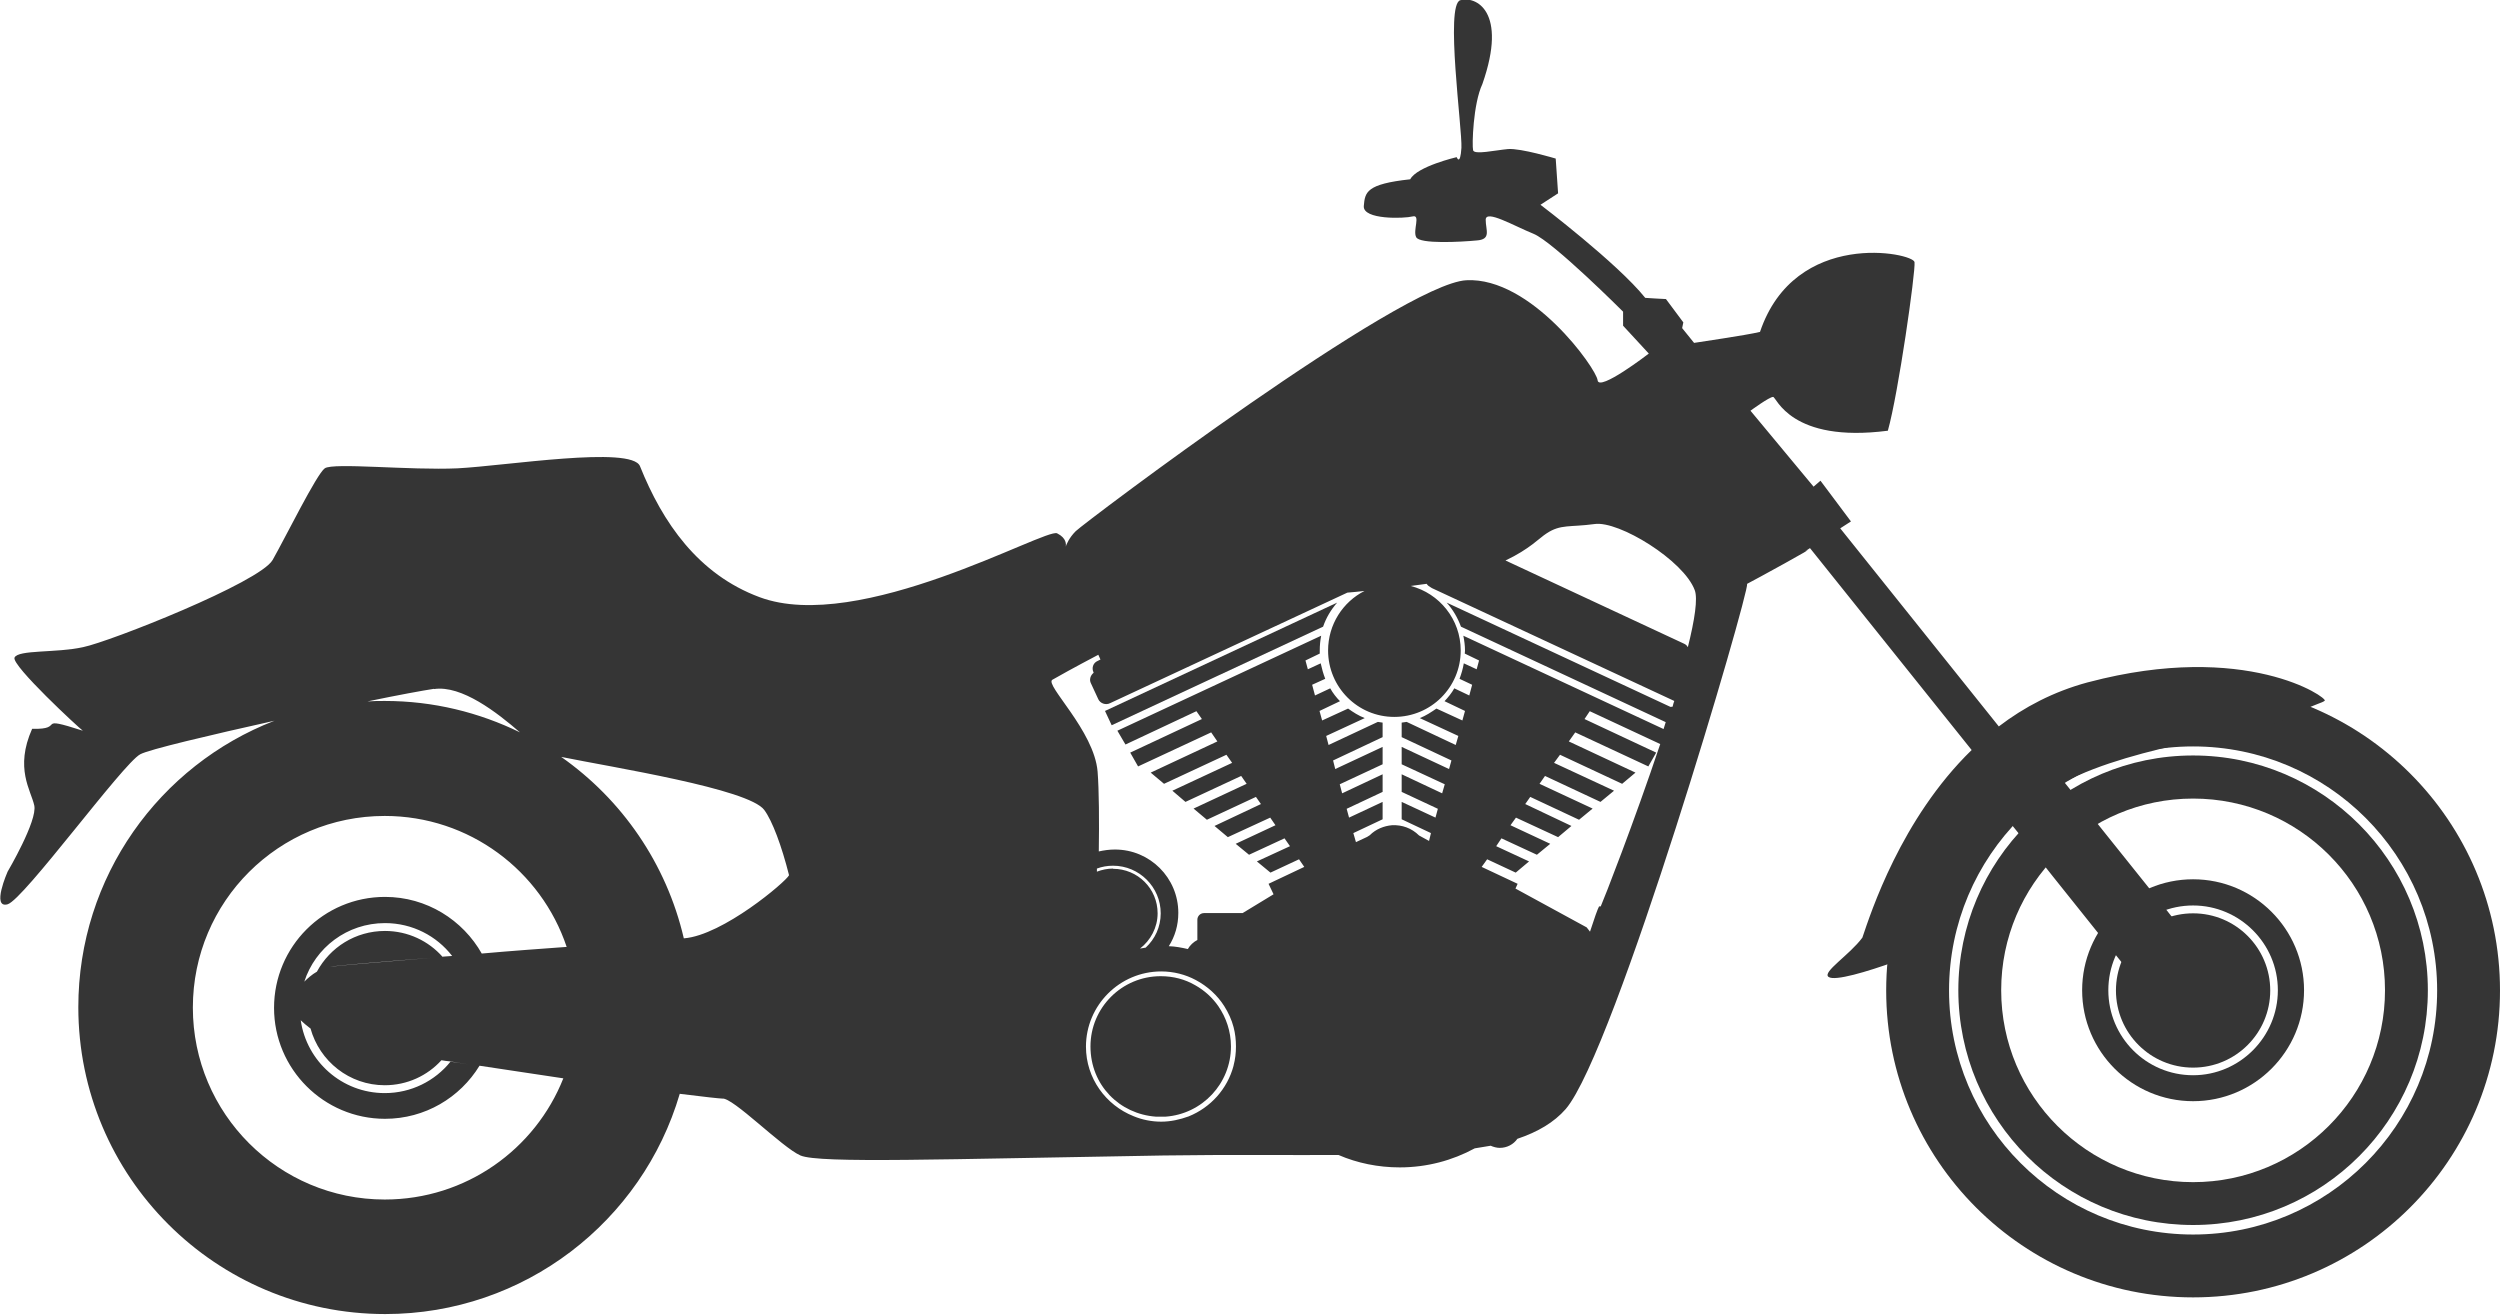 <?xml version="1.0" encoding="UTF-8"?><svg xmlns="http://www.w3.org/2000/svg" viewBox="0 0 105 55.22"><defs><style>.d{fill:#353535;}</style></defs><g id="a"/><g id="b"><g id="c"><g><g><path class="d" d="M92.11,28.71c-7.12,0-12.89,5.77-12.89,12.89s5.77,12.89,12.89,12.89,12.89-5.77,12.89-12.89-5.77-12.89-12.89-12.89Zm0,23.14c-5.66,0-10.25-4.59-10.25-10.25s4.59-10.25,10.25-10.25,10.25,4.59,10.25,10.25-4.59,10.25-10.25,10.25Z"/><path class="d" d="M92.11,31.73c-5.45,0-9.86,4.41-9.86,9.86s4.41,9.86,9.86,9.86,9.86-4.42,9.86-9.86-4.42-9.86-9.86-9.86Zm0,17.92c-4.45,0-8.06-3.61-8.06-8.06s3.61-8.05,8.06-8.05,8.06,3.6,8.06,8.05-3.61,8.06-8.06,8.06Z"/><path class="d" d="M92.11,36.93c-2.57,0-4.66,2.09-4.66,4.66s2.09,4.66,4.66,4.66,4.66-2.09,4.66-4.66-2.09-4.66-4.66-4.66Zm0,8.23c-1.97,0-3.56-1.6-3.56-3.57s1.6-3.56,3.56-3.56,3.56,1.6,3.56,3.56-1.6,3.57-3.56,3.57Z"/><path class="d" d="M92.11,38.36c-1.79,0-3.24,1.45-3.24,3.24s1.45,3.24,3.24,3.24,3.24-1.45,3.24-3.24-1.45-3.24-3.24-3.24Z"/></g><g><path class="d" d="M87.68,28.66c-1.44,.39-2.67,1.04-3.73,1.85l-6.66-8.32,.45-.29-1.28-1.71-.29,.25-2.65-3.19s.79-.58,.95-.58c.14,0,.73,1.95,4.82,1.42,.44-1.56,1.17-6.69,1.12-7.08-.04-.39-5.02-1.42-6.49,2.93-.57,.14-2.66,.44-2.76,.46h-.01l-.5-.62,.05-.24-.73-.98s-.81-.04-.87-.05c-1.17-1.46-4.4-3.91-4.4-3.91l.74-.48-.1-1.46s-1.46-.44-2-.4c-.55,.05-1.42,.25-1.47,.05-.05-.2,0-1.95,.39-2.78,1.08-3.08-.29-3.71-.93-3.52-.64,.2,.09,5.42,.05,6.2-.05,.78-.2,.39-.2,.39,0,0-1.67,.39-1.95,.93-1.85,.2-1.9,.54-1.95,1.12-.05,.59,1.71,.53,2.05,.44,.35-.09,0,.59,.15,.87,.14,.3,1.9,.2,2.53,.14,.64-.04,.39-.43,.39-.87s1.17,.25,2.01,.59c.83,.34,3.76,3.27,3.76,3.27v.59l1.08,1.17s-2.1,1.62-2.15,1.12c-.05-.49-2.79-4.34-5.51-4.2-2.74,.14-16.07,10.2-16.41,10.54-.28,.28-.39,.56-.42,.65,.02-.09,.04-.36-.36-.56-.48-.24-8.3,4.25-12.5,2.68-2.58-.96-4.07-3.13-5.02-5.5-.35-.87-5.67-.01-7.67,.09-2,.09-5.22-.25-5.57,0-.34,.24-1.66,2.92-2.19,3.85-.54,.94-6.83,3.43-7.96,3.66-1.12,.25-2.73,.1-2.88,.44-.13,.33,2.71,2.96,2.87,3.07-2.08-.67-.67-.04-2.13-.08-.74,1.66-.05,2.58,.09,3.22,.14,.64-1.12,2.78-1.12,2.78,0,0-.69,1.56,0,1.37,.68-.2,4.84-5.91,5.57-6.3,.36-.2,2.91-.8,5.64-1.41-4.83,1.87-8.24,6.55-8.24,12.03,0,7.12,5.77,12.89,12.89,12.89,5.85,0,10.8-3.9,12.37-9.25,1.03,.13,1.7,.2,1.78,.2,.44-.07,2.51,2.05,3.29,2.39,.79,.34,6.06,.15,15.24,0,2.78-.04,5.23-.01,7.36-.02,.79,.34,1.66,.52,2.57,.52,1.14,0,2.21-.29,3.15-.8,.23-.04,.45-.07,.67-.11,.11,.05,.25,.09,.38,.09,.31,0,.58-.15,.74-.38,.86-.29,1.54-.69,2.03-1.25,2.07-2.41,7.72-21.73,7.62-22.06,.26-.13,3.11-1.69,2.44-1.37l.2-.13,6.79,8.48c-2.97,2.89-4.24,6.85-4.59,7.88-.54,.73-1.7,1.45-1.42,1.65,.26,.19,1.62-.22,2.79-.64,.85-.29,1.59-.6,1.77-.68,.31-.15,1.33-2.97,3.14-5.06l.34,.42,.25,.31,1.14,1.44,2.19,2.74,.75,.93,.23,.29,2.52,3.16,2.22-1.78-2.6-3.26-.23-.28-.72-.91-2.17-2.71-1.14-1.43-.25-.31-.33-.41c3.01-1.59,8.27-2.08,9.36-2.67,.24-.13,.43-.24,.61-.32,.65-.32,.84-.33,.97-.43,.14-.12-3.3-2.53-9.92-.78Zm-69.45,.28c1.16-.17,2.64,.98,3.61,1.82-1.72-.84-3.64-1.32-5.68-1.32-.25,0-.48,0-.73,.02,1.3-.27,2.34-.46,2.8-.53Zm-5.22,12.74c.02-.11,.05-.21,.08-.31-.03,.1-.06,.2-.08,.31Zm.82-1.07h0c.3-.06,2.1-.21,4.29-.38-2.19,.18-4,.33-4.3,.38Zm4.76-.42c-.59-.67-1.46-1.09-2.42-1.09-1.24,0-2.31,.69-2.86,1.71h0c-.21,.12-.39,.28-.53,.42,.46-1.43,1.8-2.46,3.39-2.46,1.15,0,2.17,.54,2.82,1.38-.13,.01-.26,.02-.4,.03Zm-5.18,3.28h0Zm-.37-.28h0c.38,1.38,1.63,2.39,3.12,2.39,.94,0,1.79-.4,2.38-1.05h0c.12,.02,.25,.04,.38,.05,.24,.04,.49,.08,.73,.12-.25-.04-.5-.08-.73-.11-.65,.81-1.65,1.32-2.76,1.32-1.8,0-3.28-1.33-3.53-3.06,.1,.1,.24,.22,.4,.34Zm6.35-3.06c.28-.02,.56-.04,.85-.07-.8-1.42-2.32-2.39-4.07-2.39-2.58,0-4.66,2.09-4.66,4.66s2.09,4.66,4.66,4.66c1.68,0,3.15-.89,3.97-2.23h0c1.15,.18,2.36,.35,3.52,.53-1.18,2.98-4.09,5.09-7.5,5.09-4.44,0-8.06-3.6-8.06-8.06s3.61-8.05,8.06-8.05c3.55,0,6.57,2.3,7.64,5.5-1.1,.08-2.35,.17-3.58,.28-.28,.02-.56,.04-.84,.06Zm9.33-.72c-.73-3.14-2.6-5.83-5.15-7.62,2.16,.44,7.88,1.34,8.53,2.23,.34,.46,.73,1.51,1.04,2.74h0c-.13,.27-2.78,2.52-4.41,2.65Zm23.09,5.35c-.26,.98-.97,1.76-1.89,2.13-.36,.13-.75,.22-1.15,.22s-.8-.08-1.16-.23c-1.16-.46-2-1.59-2-2.92,0-1.74,1.42-3.16,3.16-3.16,.52,0,1.02,.13,1.45,.36,.49,.26,.91,.64,1.2,1.1,.17,.27,.31,.57,.39,.88,.07,.26,.1,.54,.1,.81s-.03,.54-.1,.8Zm-5.06-8.28c-.24,0-.47,.05-.68,.13v-.13c.21-.08,.44-.12,.68-.12,1.1,0,2,.9,2,2,0,.57-.24,1.08-.63,1.44-.08,.01-.15,.03-.24,.04,.44-.34,.74-.88,.74-1.48,0-1.04-.84-1.87-1.87-1.87Zm20.41,1.59c-.06,.11-.2,.5-.38,1.06-.05-.07-.09-.12-.14-.18l-2.99-1.63,.09-.2-1.51-.71,.23-.32,1.2,.56,.56-.47-1.38-.64,.22-.33,1.49,.69,.56-.46-1.67-.78,.23-.32,1.77,.82,.56-.47-1.94-.92,.21-.3,2.05,.96,.57-.47-2.23-1.04,.23-.33,2.33,1.09,.57-.47-2.52-1.17,.25-.34,2.61,1.22,.56-.47-2.8-1.31,.27-.38,3.07,1.43,.33-.58-3.01-1.41,.22-.33,2.96,1.38c-1.09,3.26-2.38,6.56-2.5,6.82Zm3-8.38l-9.4-4.38c.26,.29,.46,.63,.6,1.01l8.6,4.01c-.03,.09-.06,.2-.09,.29l-8.41-3.92c.04,.2,.07,.41,.07,.63,0,.04-.01,.08-.01,.12l.6,.29-.1,.37-.54-.25c-.04,.23-.1,.44-.18,.65l.53,.25-.12,.45-.63-.3c-.11,.2-.26,.38-.41,.54l.86,.41-.11,.4-1.09-.5c-.22,.15-.44,.3-.7,.4l1.62,.75-.11,.38-2.06-.97c-.06,.01-.13,.02-.21,.03v.61l2.09,.98-.1,.36-1.99-.93v.73l1.81,.84-.11,.38-1.7-.8v.74l1.52,.71-.1,.37-1.42-.66v.73l1.23,.58-.08,.33-.42-.23c-.31-.31-.72-.45-1.12-.43h-.02c-.33,.03-.67,.16-.93,.42l-.11,.07-.47,.22-.11-.38,1.23-.58v-.73l-1.41,.66-.1-.37,1.51-.71v-.74l-1.7,.8-.1-.38,1.8-.84v-.73l-1.99,.93-.09-.36,2.08-.98v-.61c-.06-.01-.13-.02-.2-.03l-2.07,.97-.1-.38,1.62-.75c-.26-.1-.49-.25-.7-.4l-1.09,.5-.11-.4,.86-.41c-.15-.15-.3-.34-.41-.54l-.64,.3-.12-.45,.55-.25c-.08-.21-.14-.42-.19-.65l-.54,.25-.1-.37,.6-.29s0-.08,0-.12c0-.22,.02-.43,.06-.63l-8.56,3.99,.34,.58,2.98-1.4,.23,.33-3.01,1.41,.33,.58,3.07-1.43,.26,.38-2.8,1.31,.56,.47,2.62-1.22,.24,.34-2.51,1.17,.55,.47,2.34-1.09,.23,.33-2.23,1.04,.56,.47,2.06-.96,.21,.3-1.95,.92,.56,.47,1.78-.82,.22,.32-1.67,.78,.56,.46,1.49-.69,.23,.33-1.39,.64,.57,.47,1.2-.56,.22,.32-1.5,.71,.21,.44-1.3,.79h-1.62c-.15,0-.28,.12-.28,.28v.85c-.16,.08-.31,.22-.4,.38-.26-.06-.52-.11-.8-.12,.26-.41,.4-.88,.4-1.4,0-1.47-1.19-2.66-2.66-2.66-.24,0-.45,.03-.68,.08,.02-1.25,.01-2.59-.05-3.35-.14-1.72-2.24-3.66-1.9-3.86,.15-.09,.96-.54,1.93-1.05l.09,.2-.12,.06c-.19,.08-.26,.3-.17,.48v.02c-.13,.1-.19,.29-.11,.44l.31,.67c.08,.17,.31,.26,.5,.16l9.96-4.64c.23-.02,.47-.04,.72-.07-.91,.46-1.53,1.41-1.53,2.5,0,1.54,1.24,2.79,2.78,2.79s2.79-1.24,2.79-2.79c0-1.31-.9-2.4-2.1-2.71,.24-.03,.45-.06,.67-.09,.02,.03,.05,.07,.08,.09,.05,.03,.09,.06,.14,.09l10.18,4.74c-.03,.08-.05,.15-.07,.24Zm.72-2.52c-.03-.06-.08-.1-.14-.13l-7.51-3.5c1.02-.48,1.44-.96,1.73-1.14,.59-.39,.98-.25,2.01-.39,1.02-.15,3.75,1.53,4.21,2.78,.13,.35,0,1.23-.29,2.39Z"/><path class="d" d="M46.41,29.86l.28,.6,8.88-4.14c.13-.38,.33-.71,.59-1.01l-9.75,4.55Z"/><path class="d" d="M50.2,41.38c-.43-.25-.92-.38-1.45-.38-1.63,0-2.95,1.32-2.95,2.95s1.22,2.84,2.75,2.95h0c.06,0,.13,0,.19,0s.13,0,.19,0h.02c1.54-.11,2.75-1.39,2.75-2.95,0-.63-.2-1.21-.53-1.69-.25-.36-.58-.66-.97-.88Z"/></g></g></g></g></svg>